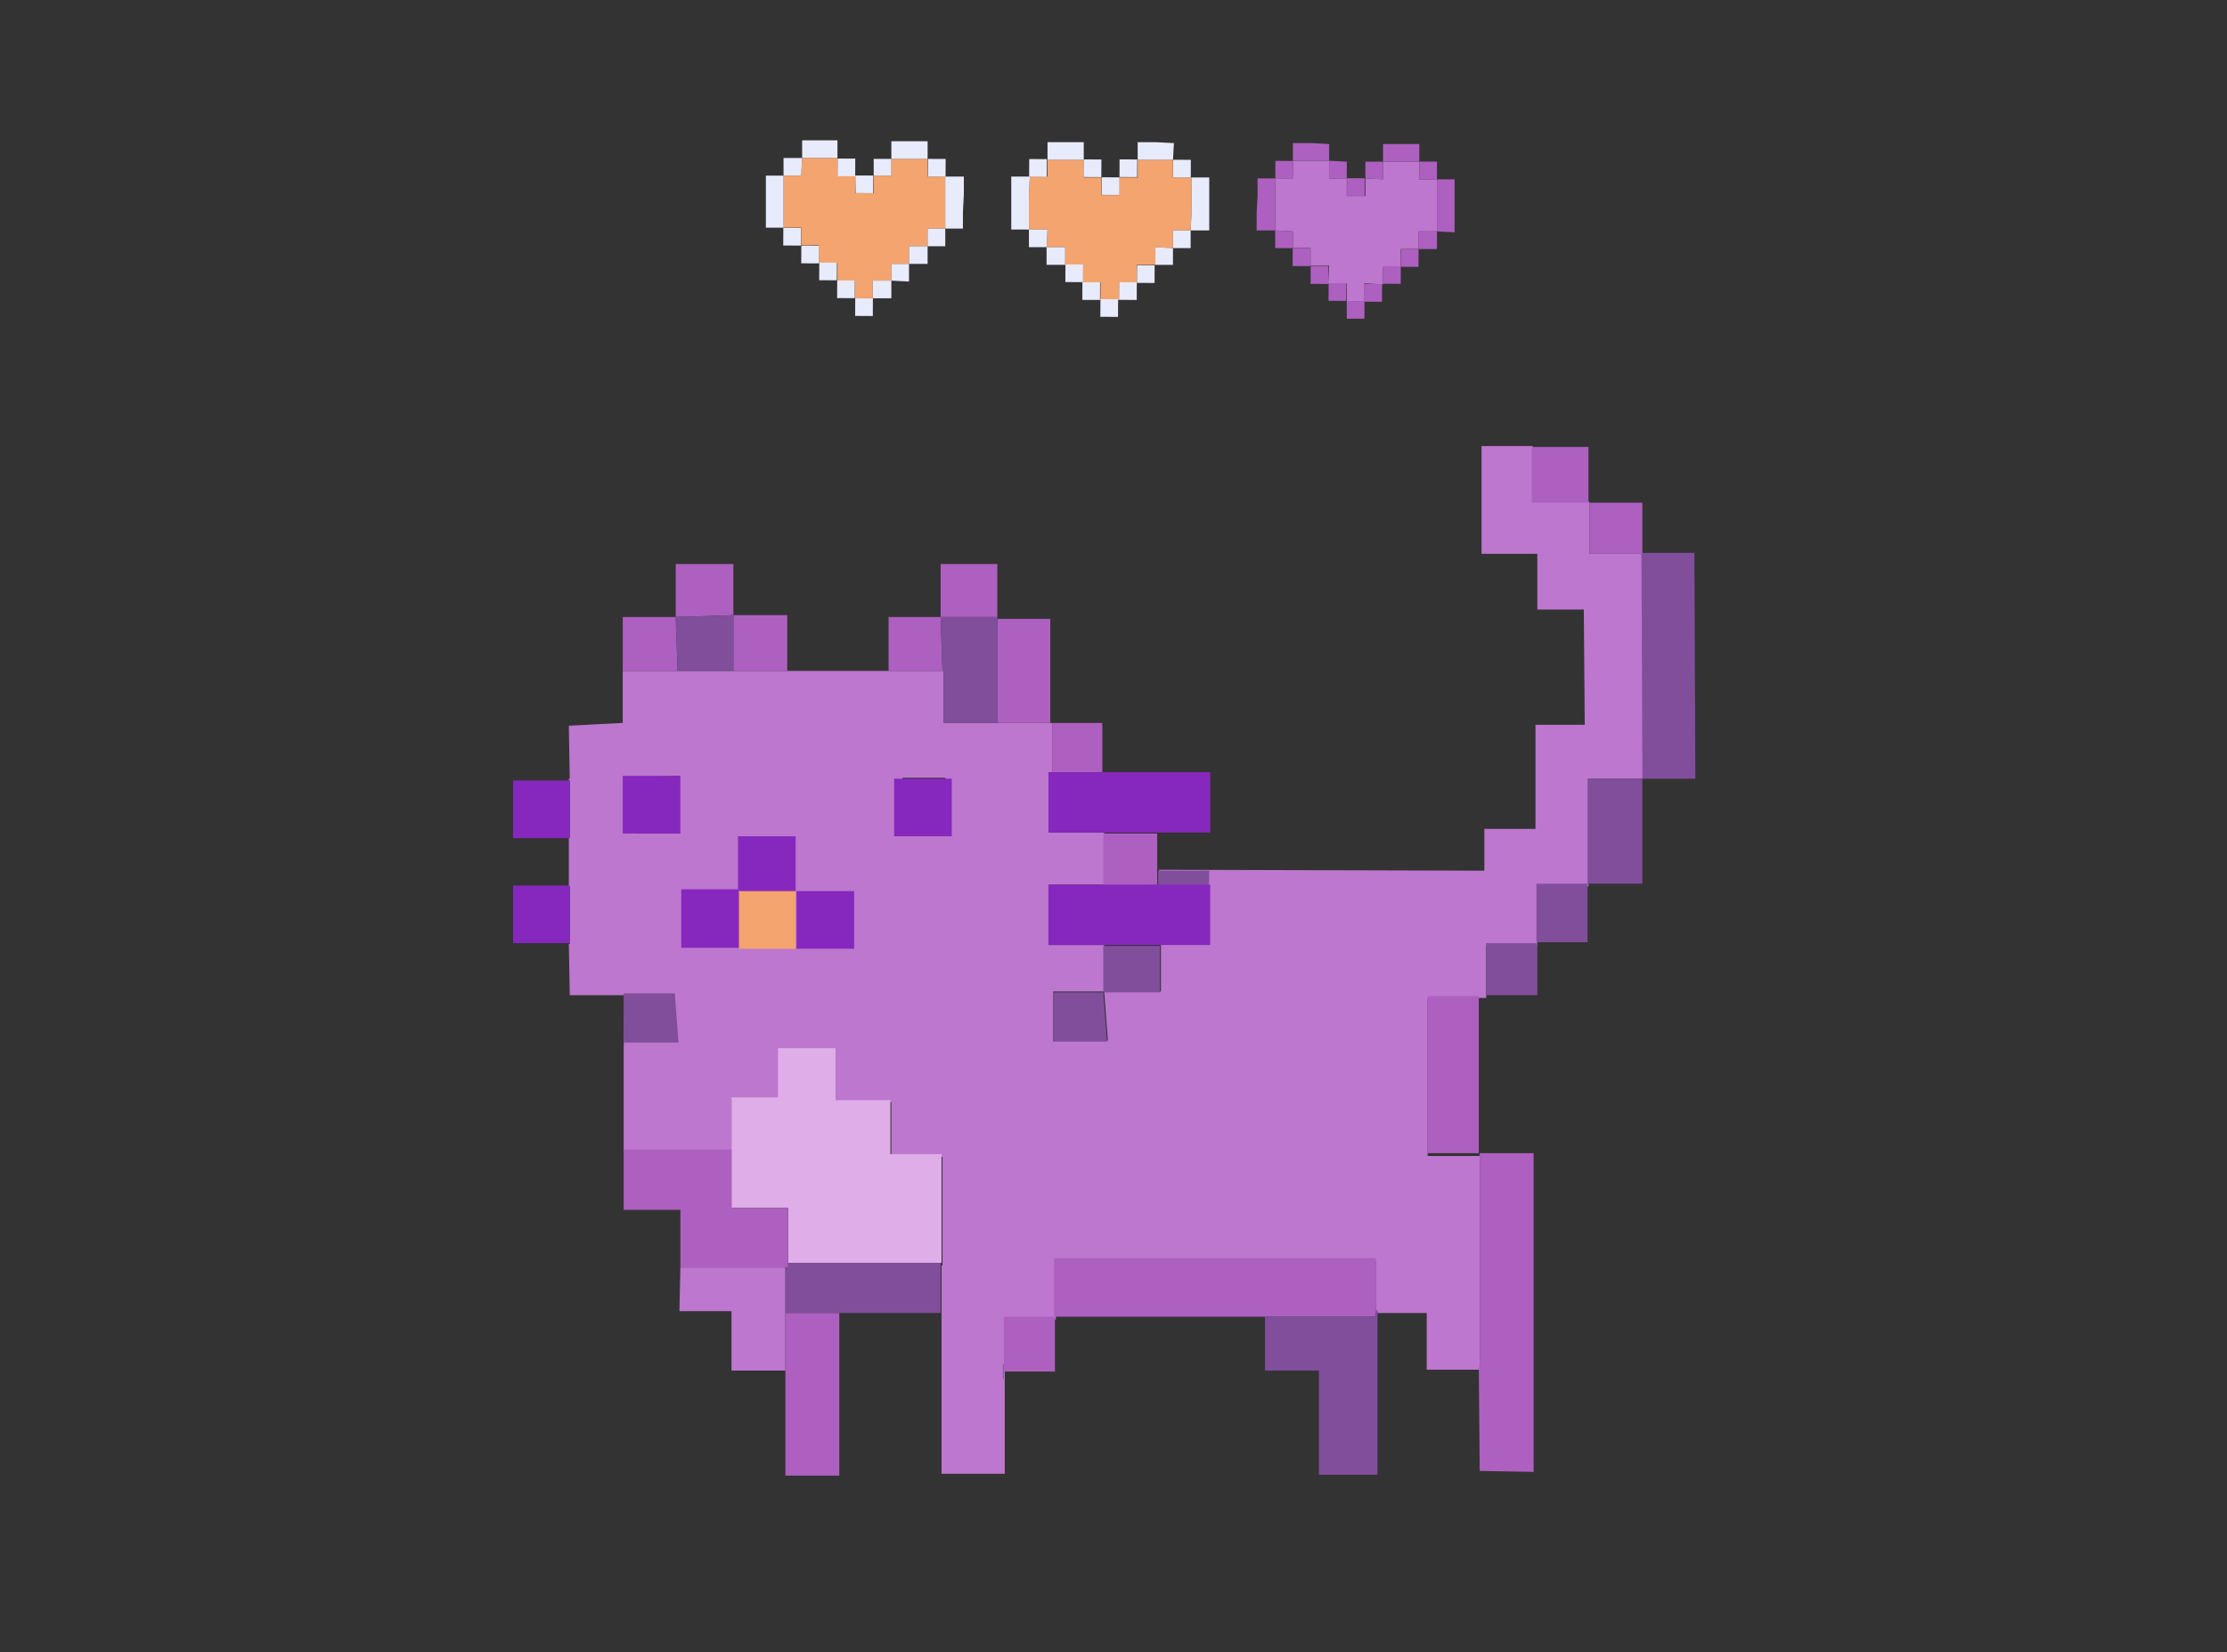 <?xml version="1.0" encoding="utf-8"?>
<!-- Generator: Adobe Illustrator 24.1.2, SVG Export Plug-In . SVG Version: 6.00 Build 0)  -->
<svg version="1.1" id="Livello_1" xmlns="http://www.w3.org/2000/svg" xmlns:xlink="http://www.w3.org/1999/xlink" x="0px" y="0px"
	 viewBox="0 0 239.6 177.8" style="enable-background:new 0 0 239.6 177.8;" xml:space="preserve">
<rect x="0" y="0" width="239.6" height="177.8" fill="#333333" stroke="none"/>
<style type="text/css">
	.st0{fill:#BD77CE;}
	.st1{fill:#814E9C;}
	.st2{fill:#DFADE7;}
	.st3{fill:#AD60BF;}
	.st4{fill:none;stroke:#89578C;stroke-width:1.582;stroke-miterlimit:10;}
	.st5{fill:#8628BD;}
	.st6{fill:#F4A46E;}
	.st7{fill:#E8EBFB;}
</style>
<g>
	<g>
		<g>
			<path class="st0" d="M171,59.5v-5.5h-6.1v-6h-5.5v11.6h6v6h5l0.1,12.4h-5.3v11.2h-5.5l0,4.5l-35-0.1l0.2,8.1l0,0v5h-6.1l0.4,5.3
				h-5.9v-5.3h5.5v-5h-6v-6.5h6v-5.6h-5.9v-6.5h5.9v0h-5.6v-5.3h-11.7v-4.4l0-1.2H67v5.6l-5.8,0.3l0.1,5.8l11.8-0.4v6.2h-4.6v-6.2
				l-7.3,0.3v0.2h0.1v6.2h-0.1v5.2h0.1v6.2h-0.1l0.1,5.5h5.9l-0.1,5.9h0v10.9h11.6v-5.6h5.1v-5.3h6.1v5.6h6v5.9h5.5v11.7h-0.1v22.4
				h6.8v-16.6h5.5v-6.3H148v5.6h5.5v6.1h5.7v-23h-5.6v-16.9h5.5v-0.1h0.8v-5.6h5.5v-6.4h5.5V83.8h5.9l-0.1-24.2H171z M101.7,89.9
				h-4.6v-6.2h4.6V89.9z"/>
			<polygon class="st1" points="119.1,112.1 113.3,112.1 113.3,106.8 118.7,106.8 			"/>
			<polygon class="st2" points="101.3,124.2 101.3,135.9 84.8,135.9 84.8,130 78.7,130 78.7,118.1 83.7,118.1 83.7,112.8 
				89.9,112.8 89.9,118.4 95.8,118.4 95.8,124.2 			"/>
			<rect x="113.4" y="135.4" class="st3" width="34.6" height="6.3"/>
			<polygon class="st3" points="165,124.1 165,158.4 159.2,158.3 159.1,147.1 159.2,147.1 159.2,124.1 			"/>
			<rect x="153.6" y="107.2" class="st3" width="5.5" height="16.9"/>
			<rect x="159.9" y="101.5" class="st1" width="5.5" height="5.6"/>
			<polygon class="st1" points="182.3,59.5 182.4,83.8 176.7,83.8 176.7,95.1 170.8,95.1 170.8,101.4 165.3,101.4 165.3,95.1 
				170.8,95.1 170.8,83.8 176.7,83.8 176.6,59.5 			"/>
			<rect x="164.8" y="48.1" class="st3" width="6.1" height="6"/>
			<rect x="108" y="141.7" class="st3" width="5.5" height="5.9"/>
			<line class="st4" x1="108" y1="147.6" x2="107.9" y2="147.6"/>
			<polygon class="st3" points="84.8,130 84.8,136.4 73.2,136.4 73.2,130.2 67.1,130.2 67.1,123.7 78.7,123.7 78.7,130 			"/>
			<polygon class="st3" points="72.9,72.2 72.9,72.2 67,72.2 67,66.4 72.7,66.4 			"/>
			<polygon class="st3" points="78.9,60.7 78.9,66.2 72.7,66.4 72.7,60.7 			"/>
			<rect x="78.9" y="66.2" class="st3" width="5.8" height="6"/>
			<rect x="118.7" y="89.7" class="st3" width="5.8" height="5.6"/>
			<line class="st4" x1="124.5" y1="95.3" x2="124.5" y2="95.2"/>
			<polygon class="st3" points="101.4,72.2 95.6,72.2 95.6,66.4 101.2,66.4 			"/>
			<rect x="101.2" y="60.7" class="st3" width="6.1" height="5.7"/>
			<rect x="107.3" y="66.6" class="st3" width="5.7" height="11.2"/>
			<rect x="113.2" y="77.8" class="st3" width="5.4" height="5.3"/>
			<polygon class="st0" points="84.5,136.4 84.5,147.5 78.7,147.5 78.7,141.1 73.1,141.1 73.2,136.4 			"/>
			<polygon class="st1" points="101.2,135.9 101.2,141.3 84.5,141.3 84.5,136.4 84.8,136.4 84.8,135.9 			"/>
			<polygon class="st1" points="148.2,141 148.2,158.7 141.9,158.7 141.9,147.5 136.1,147.5 136.1,141.7 148,141.7 148,141 			"/>
			<polygon class="st1" points="78.9,66.2 78.9,72.2 72.9,72.2 72.7,66.4 			"/>
			<polygon class="st1" points="107.3,66.4 107.3,77.8 101.5,77.8 101.5,72.2 101.4,72.2 101.2,66.4 			"/>
			<rect x="84.5" y="141.3" class="st3" width="5.8" height="17.5"/>
			<polygon class="st5" points="85.6,90 85.6,96.1 79.5,96.1 79.5,95.7 79.4,95.7 79.4,90 			"/>
			<rect x="85.7" y="95.9" class="st5" width="6.2" height="6.2"/>
			<polygon class="st5" points="79.6,96.1 79.6,102 73.3,102 73.3,95.7 79.5,95.7 79.5,96.1 			"/>
			<rect x="112.8" y="83.1" class="st5" width="17.4" height="6.5"/>
			<rect x="55.2" y="84" class="st5" width="6.1" height="6.2"/>
			<rect x="55.2" y="95.3" class="st5" width="6.1" height="6.2"/>
			<rect x="118.7" y="101.8" class="st1" width="6.1" height="5"/>
			<rect x="171" y="54.1" class="st3" width="5.7" height="5.5"/>
			<polygon class="st1" points="73,112.2 67.1,112.2 67.1,106.9 72.6,106.9 			"/>
			<rect x="67" y="83.5" class="st5" width="6.2" height="6.2"/>
			<polygon class="st1" points="130,99.4 124.6,99.1 124.6,93.7 130.1,93.7 			"/>
			<rect x="112.8" y="95.2" class="st5" width="17.4" height="6.5"/>
			<rect x="96.2" y="83.8" class="st5" width="6.2" height="6.2"/>
		</g>
		<polygon class="st6" points="85.6,95.9 85.6,102.1 79.5,102.1 79.5,101.7 79.5,101.7 79.5,95.9 		"/>
	</g>
	<g>
		<g>
			<polygon class="st6" points="99.8,17.1 97.9,17.1 95.9,17.1 95.9,18.9 94,18.9 94,20.8 92,20.8 92.1,18.9 90.1,18.9 90.1,17 
				88.2,17 86.3,17 86.2,18.9 84.3,18.9 84.3,20.8 84.3,22.6 84.3,24.5 86.2,24.5 86.2,26.4 88.1,26.4 88.1,28.3 90.1,28.3 
				90.1,30.2 92,30.2 92,32.1 93.9,32.1 93.9,30.2 95.9,30.2 95.9,28.4 97.8,28.4 97.8,26.5 99.8,26.5 99.8,24.6 101.7,24.6 
				101.7,22.7 101.7,20.9 101.7,19 99.8,19 			"/>
			<polygon class="st7" points="101.7,19 101.7,20.9 101.7,22.7 101.7,24.6 103.6,24.6 103.6,22.8 103.7,20.9 103.7,19 			"/>
			<polygon class="st7" points="99.8,26.5 101.7,26.5 101.7,24.6 99.8,24.6 			"/>
			
				<rect x="99.8" y="17.1" transform="matrix(4.928555e-03 -1 1 4.928555e-03 82.241 118.714)" class="st7" width="1.9" height="1.9"/>
			<polygon class="st7" points="97.8,28.4 99.8,28.4 99.8,26.5 97.8,26.5 			"/>
			<polygon class="st7" points="99.8,17.1 99.8,15.2 97.9,15.2 95.9,15.2 95.9,17.1 97.9,17.1 			"/>
			<polygon class="st7" points="95.9,30.2 97.8,30.3 97.8,28.4 95.9,28.4 			"/>
			<polygon class="st7" points="95.9,17.1 94,17.1 94,18.9 95.9,18.9 			"/>
			
				<rect x="92" y="32.1" transform="matrix(5.545671e-03 -1 1 5.545671e-03 59.394 125.82)" class="st7" width="1.9" height="1.9"/>
			
				<rect x="92.1" y="18.9" transform="matrix(4.032837e-03 -1 1 4.032837e-03 72.774 112.808)" class="st7" width="1.9" height="1.9"/>
			
				<rect x="90.1" y="30.2" transform="matrix(4.666326e-03 -1 1 4.666326e-03 59.445 122.039)" class="st7" width="1.9" height="1.9"/>
			
				<rect x="90.1" y="17" transform="matrix(4.433831e-03 -1 1 4.433831e-03 72.71 108.985)" class="st7" width="1.9" height="1.9"/>
			
				<rect x="88.2" y="28.3" transform="matrix(5.164129e-03 -1 1 5.164129e-03 59.38 118.21)" class="st7" width="1.9" height="1.9"/>
			<polygon class="st7" points="90.1,17 90.1,15.1 88.2,15.1 86.3,15.1 86.3,17 88.2,17 			"/>
			
				<rect x="84.3" y="24.5" transform="matrix(5.330672e-03 -1 1 5.330672e-03 59.318 110.588)" class="st7" width="1.9" height="1.9"/>
			<polygon class="st7" points="86.3,17 84.3,17 84.3,18.9 86.2,18.9 			"/>
			<polygon class="st7" points="84.3,20.8 84.3,18.9 82.4,18.9 82.4,20.7 82.4,22.6 82.4,24.5 84.3,24.5 84.3,22.6 			"/>
			
				<rect x="86.2" y="26.4" transform="matrix(5.355809e-03 -1 1 5.355809e-03 59.341 114.395)" class="st7" width="1.9" height="1.9"/>
			<polygon class="st7" points="93.9,32.1 95.9,32.1 95.9,30.2 93.9,30.2 			"/>
		</g>
		<g>
			<polygon class="st0" points="152.7,19.3 152.7,17.4 150.7,17.4 148.8,17.4 148.8,19.3 146.9,19.2 146.9,21.1 144.9,21.1 
				144.9,19.2 143,19.2 143,17.3 141.1,17.3 139.1,17.3 139.1,19.2 137.2,19.2 137.2,21.1 137.2,23 137.2,24.8 139.1,24.9 
				139.1,26.7 141,26.7 141,28.6 143,28.6 142.9,30.5 144.9,30.5 144.9,32.4 146.8,32.4 146.8,30.5 148.8,30.6 148.8,28.7 
				150.7,28.7 150.7,26.8 152.6,26.8 152.6,24.9 154.6,24.9 154.6,23.1 154.6,21.2 154.6,19.3 			"/>
			<polygon class="st3" points="154.6,19.3 154.6,21.2 154.6,23.1 154.6,24.9 156.5,25 156.5,23.1 156.5,21.2 156.5,19.3 			"/>
			<polygon class="st3" points="152.6,26.8 154.6,26.8 154.6,24.9 152.6,24.9 			"/>
			
				<rect x="152.7" y="17.4" transform="matrix(5.330672e-03 -1 1 5.330672e-03 134.482 171.893)" class="st3" width="1.9" height="1.9"/>
			
				<rect x="150.7" y="26.8" transform="matrix(5.309201e-03 -1 1 5.309201e-03 123.114 179.266)" class="st3" width="1.9" height="1.9"/>
			<polygon class="st3" points="152.7,17.4 152.7,15.5 150.8,15.5 148.8,15.5 148.8,17.4 150.7,17.4 			"/>
			
				<rect x="148.8" y="28.7" transform="matrix(6.187120e-03 -1 1 6.187120e-03 119.178 179.157)" class="st3" width="1.9" height="1.9"/>
			
				<rect x="146.8" y="30.5" transform="matrix(5.771250e-03 -1 1 5.771250e-03 115.437 179.092)" class="st3" width="1.9" height="1.9"/>
			<polygon class="st3" points="148.8,17.4 146.9,17.4 146.9,19.2 148.8,19.3 			"/>
			<polygon class="st3" points="144.9,34.3 146.8,34.3 146.8,32.4 144.9,32.4 			"/>
			
				<rect x="145" y="19.2" transform="matrix(4.506747e-03 -1 1 4.506747e-03 125.061 165.991)" class="st3" width="1.9" height="1.9"/>
			
				<rect x="143" y="30.5" transform="matrix(4.736766e-03 -1 1 4.736766e-03 111.757 175.229)" class="st3" width="1.9" height="1.9"/>
			<polygon class="st3" points="144.9,19.2 144.9,17.4 143,17.3 143,19.2 			"/>
			
				<rect x="141" y="28.6" transform="matrix(5.423542e-03 -1 1 5.423542e-03 111.64 171.395)" class="st3" width="1.9" height="1.9"/>
			<polygon class="st3" points="143,17.3 143,15.5 141.1,15.4 139.1,15.4 139.1,17.3 141.1,17.3 			"/>
			
				<rect x="139.1" y="26.7" transform="matrix(5.309523e-03 -1 1 5.309523e-03 111.635 167.589)" class="st3" width="1.9" height="1.9"/>
			<polygon class="st3" points="137.2,24.8 137.2,26.7 139.1,26.7 139.1,24.9 			"/>
			
				<rect x="137.2" y="17.3" transform="matrix(5.717992e-03 -1 1 5.717992e-03 119.123 156.315)" class="st3" width="1.9" height="1.9"/>
			<polygon class="st3" points="137.2,21.1 137.2,19.2 135.3,19.2 135.3,21.1 135.2,22.9 135.2,24.8 137.2,24.8 137.2,23 			"/>
		</g>
		<g>
			<polygon class="st6" points="126.2,17.2 124.3,17.2 122.4,17.2 122.4,19.1 120.4,19.1 120.4,21 118.5,21 118.5,19.1 116.6,19.1 
				116.6,17.2 114.6,17.2 112.7,17.2 112.7,19 110.8,19 110.7,20.9 110.7,22.8 110.7,24.7 112.7,24.7 112.6,26.6 114.6,26.6 
				114.6,28.5 116.5,28.5 116.5,30.4 118.4,30.4 118.4,32.3 120.4,32.3 120.4,30.4 122.3,30.4 122.3,28.5 124.3,28.5 124.3,26.6 
				126.2,26.7 126.2,24.8 128.1,24.8 128.2,22.9 128.2,21 128.2,19.1 126.2,19.1 			"/>
			<polygon class="st7" points="110.7,20.9 110.8,19 108.8,19 108.8,20.9 108.8,22.8 108.8,24.7 110.7,24.7 110.7,22.8 			"/>
			<polygon class="st7" points="126.2,17.2 126.3,15.4 124.3,15.3 122.4,15.3 122.4,17.2 124.3,17.2 			"/>
			
				<rect x="120.5" y="17.2" transform="matrix(5.374711e-03 -1 1 5.374711e-03 102.596 139.459)" class="st7" width="1.9" height="1.9"/>
			
				<rect x="116.6" y="17.2" transform="matrix(4.882054e-03 -1 1 4.882054e-03 98.821 135.57)" class="st7" width="1.9" height="1.9"/>
			<polygon class="st7" points="116.6,17.2 116.6,15.3 114.6,15.3 112.7,15.3 112.7,17.2 114.6,17.2 			"/>
			
				<rect x="110.8" y="17.1" transform="matrix(5.300105e-03 -1 1 5.300105e-03 93.035 129.726)" class="st7" width="1.9" height="1.9"/>
			<polygon class="st7" points="128.2,19.1 128.2,21 128.2,22.9 128.1,24.8 130.1,24.8 130.1,22.9 130.1,21 130.1,19.1 			"/>
			<polygon class="st7" points="126.2,26.7 128.1,26.7 128.1,24.8 126.2,24.8 			"/>
			
				<rect x="126.3" y="17.2" transform="matrix(4.882054e-03 -1 1 4.882054e-03 108.398 145.308)" class="st7" width="1.9" height="1.9"/>
			<polygon class="st7" points="124.3,28.5 126.2,28.5 126.2,26.7 124.3,26.6 			"/>
			
				<rect x="122.3" y="28.5" transform="matrix(5.736035e-03 -1 1 5.736035e-03 93.116 152.578)" class="st7" width="1.9" height="1.9"/>
			
				<rect x="120.4" y="30.4" transform="matrix(5.128290e-03 -1 1 5.128290e-03 89.382 152.515)" class="st7" width="1.9" height="1.9"/>
			
				<rect x="118.5" y="32.2" transform="matrix(5.725600e-03 -1 1 5.725600e-03 85.507 152.407)" class="st7" width="1.9" height="1.9"/>
			
				<rect x="118.5" y="19.1" transform="matrix(4.433831e-03 -1 1 4.433831e-03 98.901 139.393)" class="st7" width="1.9" height="1.9"/>
			
				<rect x="116.5" y="30.3" transform="matrix(4.478635e-03 -1 1 4.478635e-03 85.625 148.638)" class="st7" width="1.9" height="1.9"/>
			
				<rect x="114.6" y="28.5" transform="matrix(4.904585e-03 -1 1 4.904585e-03 85.559 144.815)" class="st7" width="1.9" height="1.9"/>
			<polygon class="st7" points="112.6,26.6 112.6,28.5 114.6,28.5 114.6,26.6 			"/>
			<polygon class="st7" points="110.7,24.7 110.7,26.6 112.6,26.6 112.7,24.7 			"/>
		</g>
	</g>
</g>
</svg>

